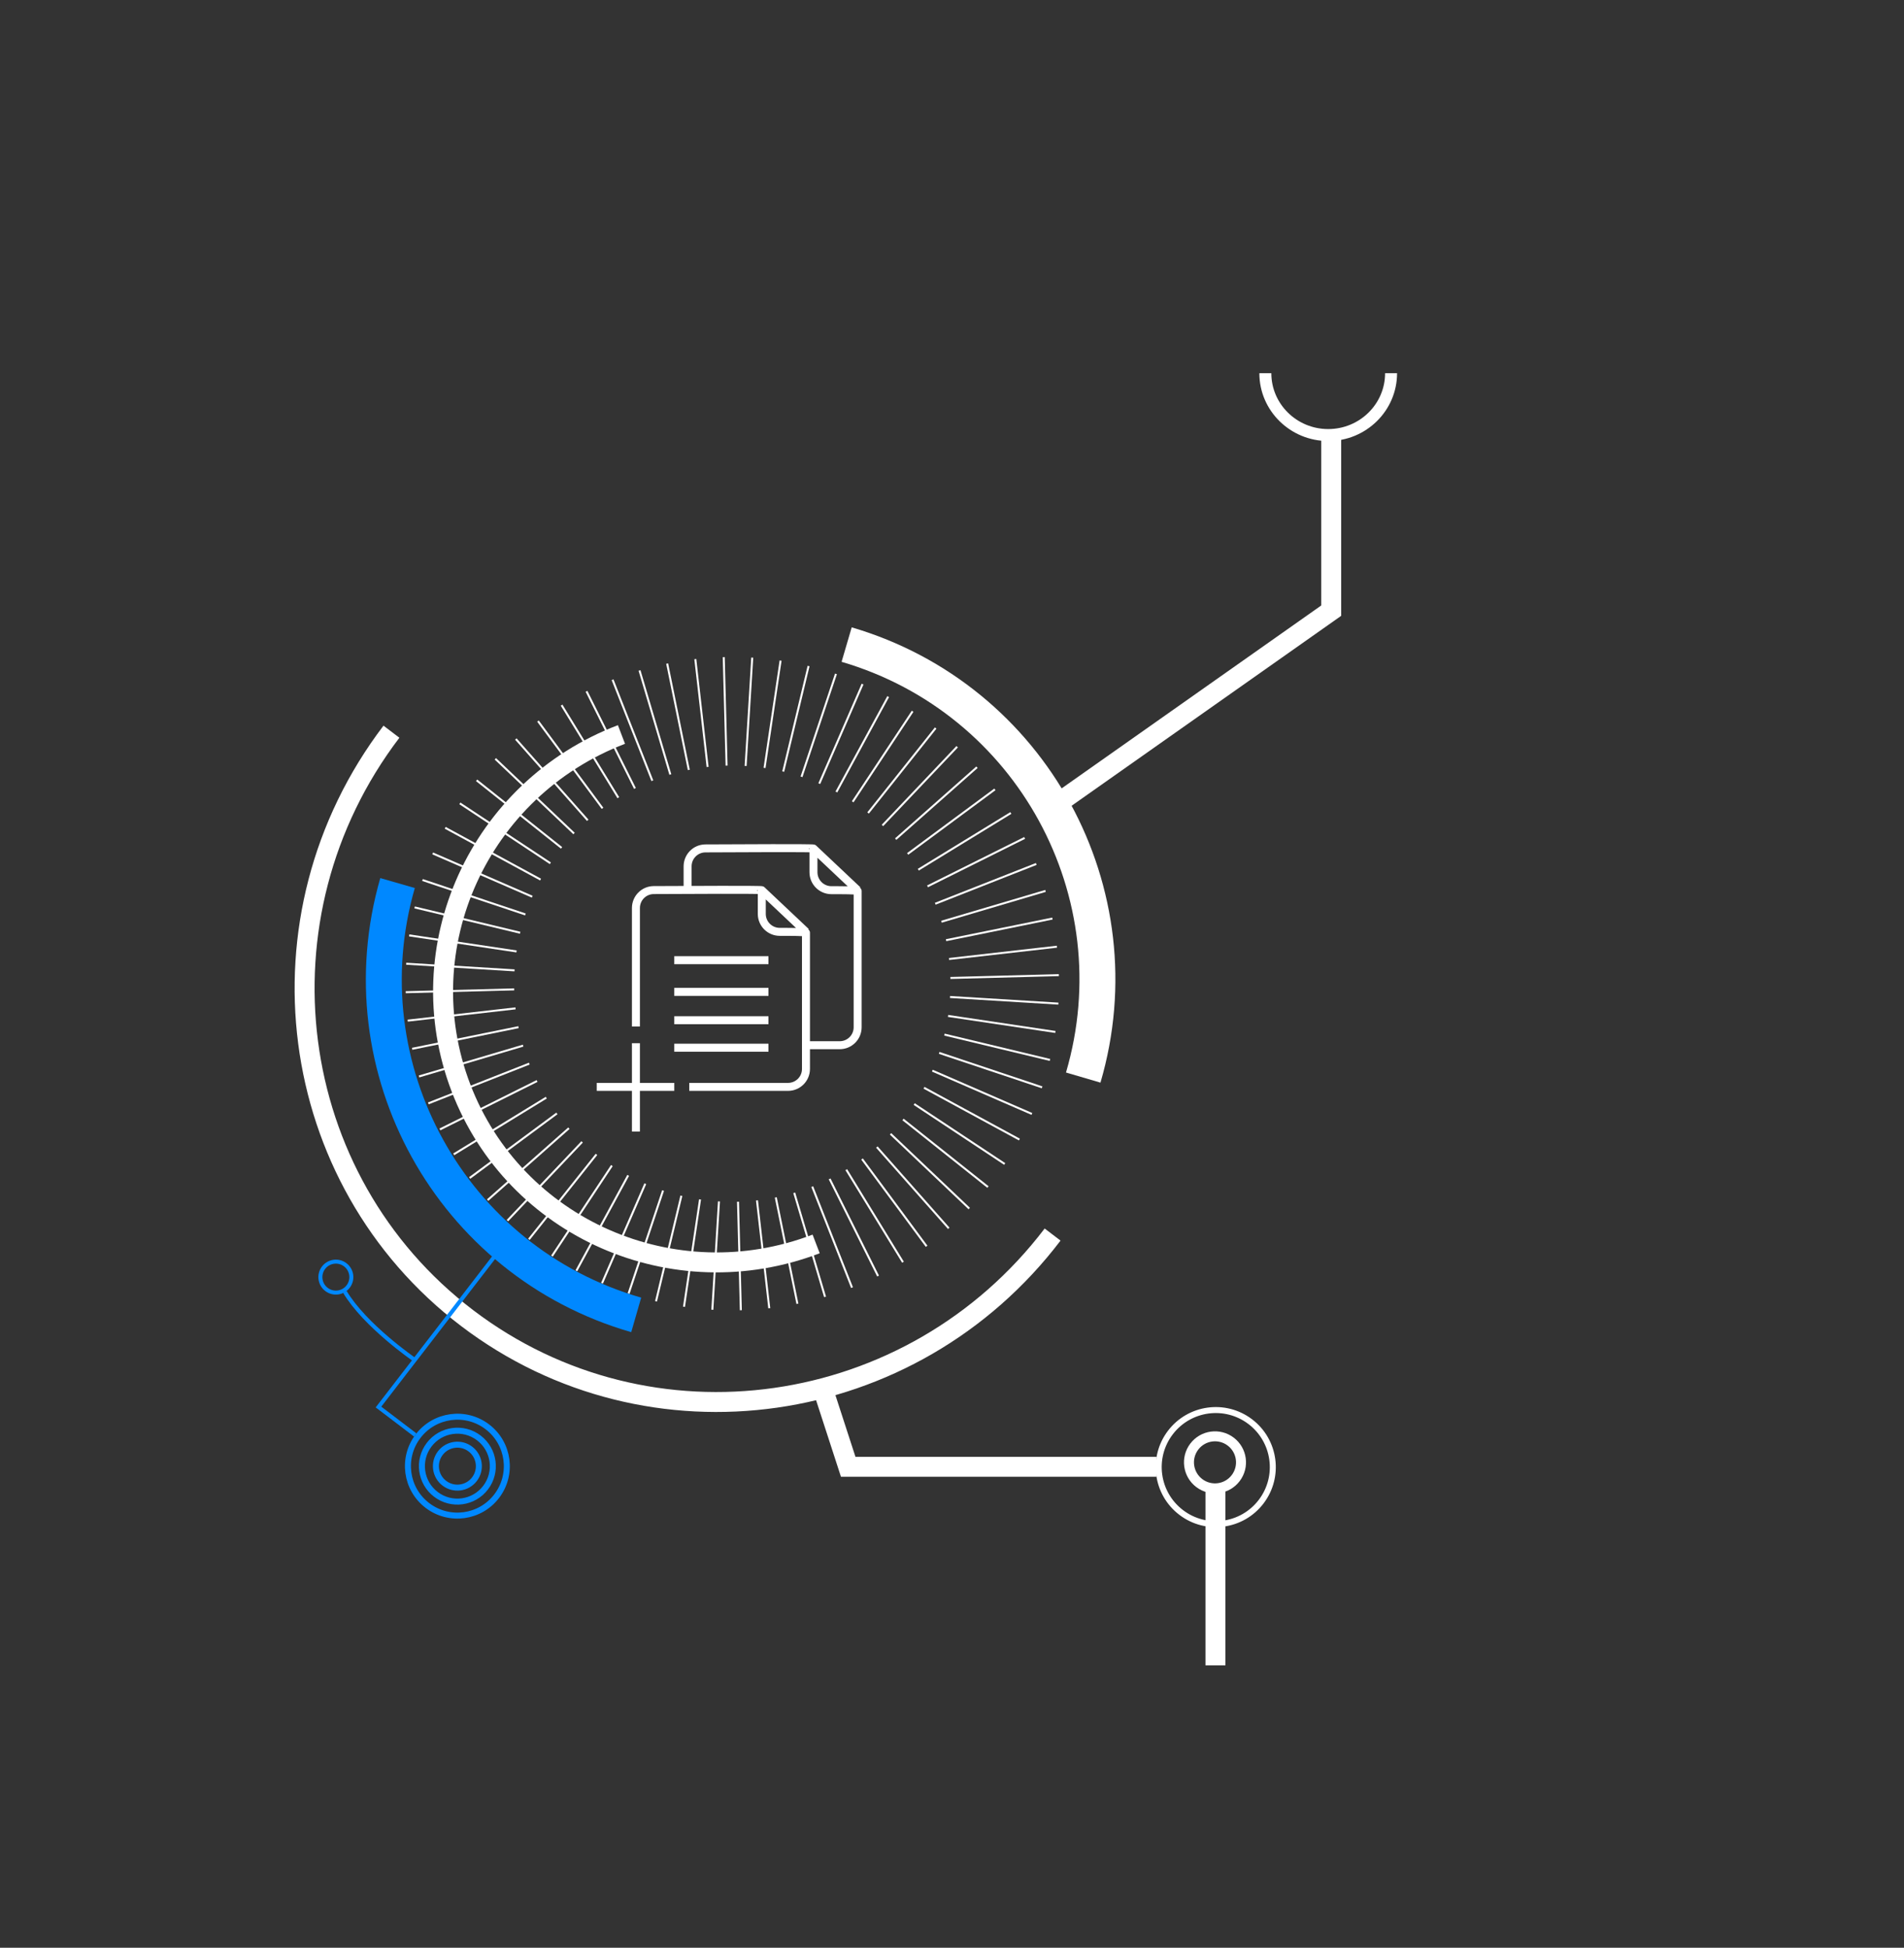 <svg width="954" height="976" viewBox="0 0 954 976" fill="none" xmlns="http://www.w3.org/2000/svg">
<rect x="0" y="0" width="954" height="976" fill="#333333" stroke="none"/>
<path d="M579.5 735.001L424.994 735.001L412 695.001" stroke="white" stroke-width="10"/>
<path d="M609 746L609 834.5" stroke="white" stroke-width="10"/>
<path d="M207.389 681.141C207.389 681.141 182.838 664.228 172.792 647.343" stroke="#0088FF" stroke-width="2"/>
<path d="M527.406 618.626C456.889 711.338 325.565 730.089 234.086 660.51C142.607 590.93 125.613 459.367 196.13 366.656" stroke="white" stroke-width="10"/>
<path d="M408.933 623.334C337.567 650.603 257.877 615.562 230.94 545.066C204.003 474.57 240.02 395.316 311.386 368.046" stroke="white" stroke-width="10"/>
<path d="M318.772 658.888C225.995 632.154 172.457 535.27 199.191 442.493" stroke="#0088FF" stroke-width="18" stroke-linejoin="round"/>
<path d="M424.212 323C516.86 350.18 569.933 447.319 542.753 539.967" stroke="white" stroke-width="18" stroke-linejoin="round"/>
<path d="M257.5 617L189.64 705.055L208.044 719.054" stroke="#0088FF" stroke-width="2"/>
<path d="M214.171 754.402C225.062 762.686 240.606 760.572 248.89 749.681C257.174 738.79 255.06 723.246 244.169 714.962C233.278 706.678 217.734 708.792 209.45 719.683C201.166 730.574 203.28 746.118 214.171 754.402Z" stroke="#0088FF" stroke-width="3"/>
<path d="M218.413 748.825C226.224 754.766 237.372 753.25 243.313 745.439C249.254 737.628 247.738 726.48 239.927 720.539C232.116 714.598 220.968 716.114 215.027 723.925C209.086 731.736 210.602 742.884 218.413 748.825Z" stroke="#0088FF" stroke-width="3"/>
<path d="M591.852 757.907C604.417 767.464 622.35 765.025 631.907 752.461C641.464 739.896 639.025 721.963 626.461 712.406C613.896 702.849 595.963 705.288 586.406 717.852C576.849 730.417 579.288 748.35 591.852 757.907Z" stroke="white" stroke-width="3"/>
<path d="M600.88 743.15C606.611 747.509 614.791 746.397 619.15 740.666C623.509 734.935 622.397 726.755 616.666 722.396C610.935 718.037 602.755 719.149 598.396 724.88C594.037 730.611 595.149 738.791 600.88 743.15Z" stroke="white" stroke-width="5"/>
<path d="M222.655 743.248C227.385 746.846 234.138 745.928 237.736 741.197C241.334 736.467 240.416 729.715 235.685 726.116C230.954 722.518 224.202 723.436 220.604 728.167C217.006 732.898 217.924 739.65 222.655 743.248Z" stroke="#0088FF" stroke-width="3"/>
<path d="M163.591 646.131C167.001 648.725 171.869 648.063 174.463 644.652C177.057 641.242 176.395 636.374 172.985 633.78C169.574 631.186 164.706 631.848 162.112 635.258C159.518 638.669 160.18 643.536 163.591 646.131Z" stroke="#0088FF" stroke-width="2"/>
<path d="M364.055 383.646L362.632 329.283" stroke="white"/>
<path d="M371.197 656.548L369.774 602.185" stroke="white"/>
<path d="M354.542 384.31L348.387 330.278" stroke="white"/>
<path d="M385.441 655.551L379.286 601.519" stroke="white"/>
<path d="M345.124 385.802L334.283 332.512" stroke="white"/>
<path d="M399.546 653.318L388.705 600.028" stroke="white"/>
<path d="M335.872 388.108L320.428 335.966" stroke="white"/>
<path d="M413.401 649.864L397.957 597.721" stroke="white"/>
<path d="M326.855 391.213L306.925 340.615" stroke="white"/>
<path d="M426.904 645.215L406.974 594.617" stroke="white"/>
<path d="M318.143 395.092L293.879 346.424" stroke="white"/>
<path d="M439.949 639.407L415.685 590.739" stroke="white"/>
<path d="M309.803 399.714L281.39 353.346" stroke="white"/>
<path d="M452.439 632.484L424.025 586.115" stroke="white"/>
<path d="M301.897 405.046L269.551 361.331" stroke="white"/>
<path d="M464.277 624.499L431.931 580.784" stroke="white"/>
<path d="M294.487 411.048L258.453 370.318" stroke="white"/>
<path d="M475.375 615.513L439.342 574.782" stroke="white"/>
<path d="M287.627 417.671L248.181 380.237" stroke="white"/>
<path d="M485.648 605.593L446.201 568.158" stroke="white"/>
<path d="M281.371 424.868L238.812 391.014" stroke="white"/>
<path d="M495.016 594.816L452.458 560.962" stroke="white"/>
<path d="M275.765 432.583L230.418 402.567" stroke="white"/>
<path d="M503.41 583.263L458.062 553.247" stroke="white"/>
<path d="M270.854 440.756L223.063 414.806" stroke="white"/>
<path d="M510.765 571.023L462.974 545.074" stroke="white"/>
<path d="M266.674 449.327L216.803 427.642" stroke="white"/>
<path d="M517.026 558.188L467.155 536.502" stroke="white"/>
<path d="M263.256 458.229L211.685 440.973" stroke="white"/>
<path d="M522.143 544.857L470.572 527.6" stroke="white"/>
<path d="M260.628 467.396L207.749 454.7" stroke="white"/>
<path d="M526.079 531.13L473.2 518.434" stroke="white"/>
<path d="M258.809 476.755L205.024 468.716" stroke="white"/>
<path d="M528.804 517.113L475.02 509.074" stroke="white"/>
<path d="M257.811 486.24L203.531 482.919" stroke="white"/>
<path d="M530.297 502.911L476.017 499.59" stroke="white"/>
<path d="M257.645 495.774L203.282 497.197" stroke="white"/>
<path d="M530.547 488.633L476.184 490.055" stroke="white"/>
<path d="M258.309 505.285L204.277 511.44" stroke="white"/>
<path d="M529.551 474.388L475.519 480.543" stroke="white"/>
<path d="M259.801 514.705L206.511 525.546" stroke="white"/>
<path d="M527.317 460.284L474.027 471.125" stroke="white"/>
<path d="M262.108 523.957L209.965 539.402" stroke="white"/>
<path d="M523.863 446.428L471.72 461.872" stroke="white"/>
<path d="M265.212 532.973L214.614 552.903" stroke="white"/>
<path d="M519.214 432.925L468.616 452.855" stroke="white"/>
<path d="M269.091 541.686L220.422 565.95" stroke="white"/>
<path d="M513.406 419.88L464.737 444.144" stroke="white"/>
<path d="M273.713 550.025L227.345 578.439" stroke="white"/>
<path d="M506.483 407.391L460.114 435.804" stroke="white"/>
<path d="M279.045 557.931L235.33 590.278" stroke="white"/>
<path d="M498.498 395.552L454.782 427.899" stroke="white"/>
<path d="M285.046 565.341L244.316 601.375" stroke="white"/>
<path d="M489.512 384.454L448.782 420.488" stroke="white"/>
<path d="M291.67 572.201L254.236 611.648" stroke="white"/>
<path d="M479.592 374.182L442.157 413.628" stroke="white"/>
<path d="M298.867 578.458L265.013 621.017" stroke="white"/>
<path d="M468.815 364.813L434.96 407.372" stroke="white"/>
<path d="M306.582 584.063L276.566 629.411" stroke="white"/>
<path d="M457.262 356.419L427.246 401.766" stroke="white"/>
<path d="M314.755 588.975L288.806 636.766" stroke="white"/>
<path d="M445.022 349.065L419.072 396.856" stroke="white"/>
<path d="M323.326 593.155L301.641 643.026" stroke="white"/>
<path d="M432.187 342.804L410.501 392.675" stroke="white"/>
<path d="M332.229 596.573L314.972 648.144" stroke="white"/>
<path d="M418.856 337.686L401.6 389.257" stroke="white"/>
<path d="M341.395 599.201L328.699 652.08" stroke="white"/>
<path d="M405.129 333.75L392.433 386.629" stroke="white"/>
<path d="M350.755 601.021L342.716 654.805" stroke="white"/>
<path d="M391.111 331.025L383.072 384.809" stroke="white"/>
<path d="M360.239 602.018L356.918 656.298" stroke="white"/>
<path d="M376.91 329.532L373.589 383.812" stroke="white"/>
<path d="M666.999 217L666.999 306L526.5 405" stroke="white" stroke-width="10"/>
<path d="M634 187C634 204.121 648.103 218 665.5 218C682.897 218 697 204.121 697 187" stroke="white" stroke-width="6"/>
<path d="M345.359 544.633L394.829 544.633C399.8 544.633 403.829 540.618 403.829 535.647C403.829 515.562 403.829 468.68 403.829 467.368C403.829 466.95 394.223 466.95 394.223 466.95C394.223 466.95 394.223 466.95 394.223 466.95L390.694 466.95C385.723 466.95 381.694 462.922 381.694 457.952C381.694 452.401 381.694 446.294 381.694 446.068M381.694 446.068C381.694 445.749 344.935 445.917 327.546 446.015C322.598 446.042 318.629 450.061 318.629 455.009L318.629 514.377M381.694 446.068L403.829 466.95M385.035 481.15L337.841 481.15M385.035 497.021L337.841 497.021M385.035 511.221L337.841 511.221M385.035 525.003L337.841 525.003M318.629 522.73L318.629 567M337.841 544.633L299 544.633" stroke="white" stroke-width="4"/>
<path d="M404.247 523.75L420.723 523.75C425.694 523.75 429.723 519.735 429.723 514.765C429.723 494.68 429.723 447.797 429.723 446.486C429.723 446.068 420.117 446.068 420.117 446.068C420.117 446.068 420.117 446.068 420.117 446.068L416.588 446.068C411.617 446.068 407.588 442.04 407.588 437.069C407.588 431.518 407.588 425.412 407.588 425.186M407.588 425.186C407.588 424.867 370.829 425.035 353.44 425.132C348.492 425.16 344.523 429.179 344.523 434.126L344.523 446.068M407.588 425.186L429.723 446.068" stroke="white" stroke-width="4"/>
</svg>
